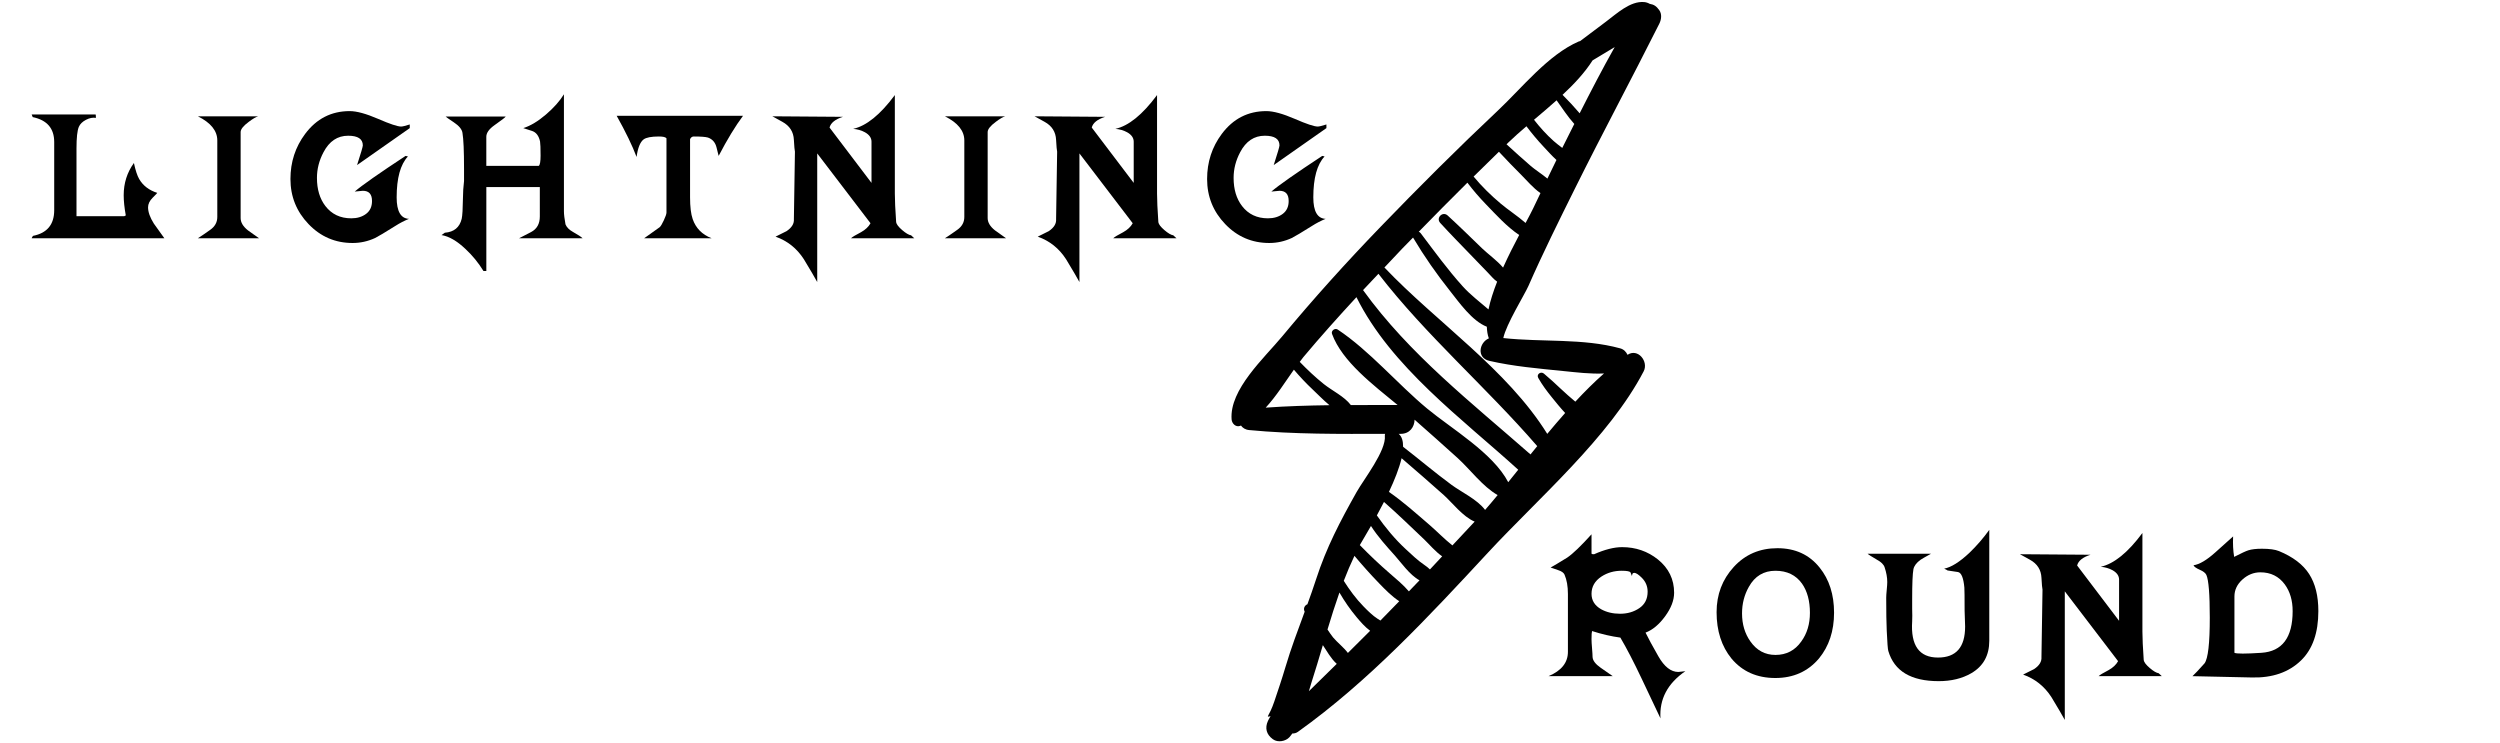 <?xml version="1.0" encoding="utf-8"?>
<!-- Generator: Adobe Illustrator 16.0.0, SVG Export Plug-In . SVG Version: 6.00 Build 0)  -->
<!DOCTYPE svg PUBLIC "-//W3C//DTD SVG 1.1//EN" "http://www.w3.org/Graphics/SVG/1.1/DTD/svg11.dtd">
<svg version="1.1" xmlns="http://www.w3.org/2000/svg" xmlns:xlink="http://www.w3.org/1999/xlink" x="0px" y="0px"
	 width="209.759px" height="62.361px" viewBox="0 0 209.759 62.361" enable-background="new 0 0 209.759 62.361"
	 xml:space="preserve">
<g id="Layer_1">
</g>
<g id="Blindman">
</g>
<g id="Compliments">
</g>
<g id="HAT">
</g>
<g id="speech">
</g>
<g id="TREX_ARMS">
</g>
<g id="slim_shady">
</g>
<g id="TIMEOUT">
</g>
<g id="Truth_or_Dare">
</g>
<g id="ARM_WRESTLE">
</g>
<g id="musical_chairs">
</g>
<g id="never_have_i_ever">
</g>
<g id="Trivia">
</g>
<g id="Drink_Pulling">
</g>
<g id="Sharing_is_Caring">
</g>
<g id="Not_It">
</g>
<g id="Cocktail_of_Doom">
</g>
<g id="Heads_up">
</g>
<g id="Archenemy">
</g>
<g id="battle_of_the_sexes">
</g>
<g id="one_must_drink">
</g>
<g id="rainbow_connection">
</g>
<g id="social_drinking">
</g>
<g id="Spin_the_bottle">
</g>
<g id="accents">
</g>
<g id="Slap">
</g>
<g id="down_the_hatch">
</g>
<g id="rubiks_cube">
</g>
<g id="bar_tender">
</g>
<g id="codenames">
</g>
<g id="hand_switch">
</g>
<g id="make_a_rule">
</g>
<g id="no_guts_no_glory">
</g>
<g id="pass">
</g>
<g id="santa">
</g>
<g id="snake_eyes">
</g>
<g id="lightning_round">
	<g>
		<path d="M13.789,19.989H2.657c0.015-0.045,0.051-0.111,0.11-0.199c1.188-0.234,1.781-0.953,1.781-2.154v-5.721
			c0-1.145-0.602-1.84-1.804-2.09L2.657,9.604h5.368c0.014,0.029,0.021,0.125,0.021,0.287c-0.264-0.045-0.543,0.01-0.836,0.164
			s-0.491,0.35-0.594,0.584c-0.132,0.307-0.198,0.916-0.198,1.824v5.678h4.004l0.132-0.066c-0.117-0.646-0.176-1.211-0.176-1.695
			c0-1.012,0.286-1.914,0.858-2.705c0.132,0.615,0.278,1.064,0.439,1.342c0.323,0.559,0.829,0.945,1.519,1.166
			c0,0.016-0.129,0.15-0.385,0.406c-0.257,0.258-0.386,0.525-0.386,0.805c0,0.395,0.161,0.85,0.484,1.363
			C12.938,18.8,13.231,19.212,13.789,19.989z"/>
		<path d="M21.73,19.989h-5.126c0.234-0.146,0.579-0.381,1.034-0.705c0.396-0.277,0.594-0.637,0.594-1.078v-6.424
			c0-0.807-0.542-1.48-1.628-2.023h5.061c-0.176,0.045-0.44,0.197-0.792,0.463c-0.455,0.336-0.683,0.623-0.683,0.857v7.215
			c0,0.367,0.206,0.713,0.616,1.035L21.73,19.989z"/>
		<path d="M34.381,10.749l-4.423,3.102c0.323-0.996,0.484-1.547,0.484-1.65c0-0.541-0.411-0.813-1.232-0.813
			c-0.895,0-1.584,0.461-2.067,1.385c-0.367,0.689-0.55,1.408-0.55,2.156c0,0.953,0.234,1.738,0.704,2.354
			c0.527,0.689,1.254,1.035,2.178,1.035c0.498,0,0.913-0.125,1.243-0.375c0.33-0.248,0.495-0.607,0.495-1.078
			c0-0.572-0.257-0.857-0.771-0.857c-0.073,0-0.187,0.012-0.341,0.033s-0.268,0.033-0.341,0.033
			c0.615-0.529,2.038-1.525,4.268-2.992l0.198,0.043c-0.631,0.676-0.946,1.82-0.946,3.434c0,1.172,0.345,1.773,1.034,1.803
			c-0.396,0.162-0.777,0.359-1.144,0.594c-0.866,0.543-1.431,0.881-1.694,1.012c-0.602,0.279-1.232,0.42-1.893,0.42
			c-1.451,0-2.684-0.529-3.695-1.586c-1.013-1.055-1.519-2.316-1.519-3.783c0-1.422,0.411-2.684,1.232-3.783
			c0.953-1.277,2.2-1.914,3.74-1.914c0.586,0,1.378,0.217,2.376,0.648c0.997,0.434,1.643,0.648,1.936,0.648
			c0.117,0,0.359-0.059,0.727-0.176V10.749z"/>
		<path d="M48.879,19.989h-5.324c0.178-0.088,0.513-0.26,1.003-0.518c0.49-0.256,0.735-0.693,0.735-1.309v-2.465h-4.488v7.041h-0.24
			c-0.423-0.689-0.927-1.307-1.51-1.848c-0.714-0.676-1.385-1.064-2.012-1.166c0.028-0.029,0.123-0.096,0.282-0.199
			c0.769-0.059,1.239-0.447,1.413-1.166c0.058-0.248,0.094-0.857,0.108-1.826c0-0.395,0.029-0.842,0.088-1.342v-1.012
			c0-1.51-0.044-2.521-0.132-3.035c-0.044-0.295-0.286-0.588-0.726-0.881c-0.44-0.293-0.668-0.455-0.683-0.484h5.038
			c-0.044,0.074-0.359,0.316-0.945,0.727c-0.455,0.322-0.683,0.645-0.683,0.969v2.441h4.4c0.103-0.074,0.153-0.359,0.153-0.857
			c0-0.617-0.015-1.014-0.044-1.189c-0.103-0.469-0.322-0.762-0.659-0.879c-0.265-0.088-0.514-0.168-0.748-0.242
			c0.601-0.191,1.231-0.568,1.892-1.133s1.166-1.133,1.518-1.705v5.631c0-0.146,0,0.625,0,2.311v1.871
			c0,0.264,0.044,0.631,0.131,1.1c0.101,0.25,0.311,0.461,0.629,0.637C48.495,19.696,48.763,19.872,48.879,19.989z"/>
		<path d="M62.343,9.714c-0.646,0.867-1.327,1.988-2.046,3.367l-0.176-0.705c-0.103-0.424-0.345-0.703-0.726-0.836
			c-0.206-0.059-0.602-0.088-1.188-0.088c-0.132,0-0.234,0.074-0.308,0.221v4.885c0,0.791,0.073,1.4,0.22,1.824
			c0.264,0.764,0.792,1.299,1.584,1.607h-5.654c0.322-0.221,0.756-0.529,1.298-0.924c0.089-0.074,0.206-0.268,0.353-0.584
			c0.146-0.314,0.22-0.531,0.22-0.648v-6.227c-0.073-0.102-0.286-0.154-0.638-0.154c-0.631,0-1.056,0.082-1.276,0.242
			c-0.293,0.221-0.491,0.713-0.594,1.475c-0.352-0.939-0.909-2.09-1.672-3.455H62.343z"/>
		<path d="M76.708,19.989h-5.302c0.103-0.104,0.382-0.271,0.838-0.508c0.368-0.205,0.633-0.455,0.795-0.75l-4.471-5.859v10.791
			c-0.206-0.383-0.58-1.02-1.122-1.914c-0.587-0.91-1.379-1.541-2.376-1.893c0.308-0.16,0.616-0.314,0.924-0.461
			c0.44-0.295,0.646-0.631,0.616-1.014l0.088-5.652c-0.029-0.117-0.059-0.447-0.088-0.99c-0.029-0.676-0.353-1.182-0.968-1.518
			l-0.836-0.463l5.918,0.045c-0.646,0.205-1.02,0.506-1.122,0.9l3.52,4.643v-3.455c0-0.322-0.184-0.586-0.55-0.791
			c-0.294-0.162-0.624-0.256-0.99-0.287c1.114-0.248,2.28-1.193,3.498-2.836v8.271c0,0.543,0.036,1.342,0.11,2.398
			c0.029,0.176,0.197,0.395,0.506,0.66c0.308,0.264,0.557,0.41,0.748,0.439C76.503,19.79,76.591,19.872,76.708,19.989z"/>
		<path d="M84.408,19.989h-5.126c0.234-0.146,0.579-0.381,1.034-0.705c0.396-0.277,0.594-0.637,0.594-1.078v-6.424
			c0-0.807-0.542-1.48-1.628-2.023h5.061c-0.176,0.045-0.44,0.197-0.792,0.463c-0.455,0.336-0.683,0.623-0.683,0.857v7.215
			c0,0.367,0.206,0.713,0.616,1.035L84.408,19.989z"/>
		<path d="M98.708,19.989h-5.302c0.103-0.104,0.382-0.271,0.838-0.508c0.368-0.205,0.633-0.455,0.795-0.75l-4.471-5.859v10.791
			c-0.206-0.383-0.58-1.02-1.122-1.914c-0.587-0.91-1.379-1.541-2.376-1.893c0.308-0.16,0.616-0.314,0.924-0.461
			c0.44-0.295,0.646-0.631,0.616-1.014l0.088-5.652c-0.029-0.117-0.059-0.447-0.088-0.99c-0.029-0.676-0.353-1.182-0.968-1.518
			l-0.836-0.463l5.918,0.045c-0.646,0.205-1.02,0.506-1.122,0.9l3.52,4.643v-3.455c0-0.322-0.184-0.586-0.55-0.791
			c-0.294-0.162-0.624-0.256-0.99-0.287c1.114-0.248,2.28-1.193,3.498-2.836v8.271c0,0.543,0.036,1.342,0.11,2.398
			c0.029,0.176,0.197,0.395,0.506,0.66c0.308,0.264,0.557,0.41,0.748,0.439C98.503,19.79,98.591,19.872,98.708,19.989z"/>
		<path d="M111.292,10.749l-4.423,3.102c0.323-0.996,0.484-1.547,0.484-1.65c0-0.541-0.411-0.813-1.232-0.813
			c-0.895,0-1.584,0.461-2.067,1.385c-0.367,0.689-0.55,1.408-0.55,2.156c0,0.953,0.234,1.738,0.704,2.354
			c0.527,0.689,1.254,1.035,2.178,1.035c0.498,0,0.913-0.125,1.243-0.375c0.33-0.248,0.495-0.607,0.495-1.078
			c0-0.572-0.257-0.857-0.771-0.857c-0.073,0-0.187,0.012-0.341,0.033s-0.268,0.033-0.341,0.033
			c0.615-0.529,2.038-1.525,4.268-2.992l0.198,0.043c-0.631,0.676-0.946,1.82-0.946,3.434c0,1.172,0.345,1.773,1.034,1.803
			c-0.396,0.162-0.777,0.359-1.144,0.594c-0.866,0.543-1.431,0.881-1.694,1.012c-0.602,0.279-1.232,0.42-1.893,0.42
			c-1.451,0-2.684-0.529-3.695-1.586c-1.013-1.055-1.519-2.316-1.519-3.783c0-1.422,0.411-2.684,1.232-3.783
			c0.953-1.277,2.2-1.914,3.74-1.914c0.586,0,1.378,0.217,2.376,0.648c0.997,0.434,1.643,0.648,1.936,0.648
			c0.117,0,0.359-0.059,0.727-0.176V10.749z"/>
	</g>
	<g>
		<path d="M132.154,15.797c2.299-4.63,4.746-9.184,7.065-13.803c0.173-0.341,0.24-0.805,0-1.14
			c-0.237-0.333-0.447-0.475-0.805-0.533c-0.138-0.08-0.294-0.133-0.464-0.148c-1.173-0.104-2.322,0.987-3.206,1.647
			c-0.724,0.541-1.443,1.088-2.167,1.628c-0.038,0.013-0.075,0.015-0.112,0.03c-2.573,1.116-4.761,3.893-6.782,5.793
			c-3.365,3.167-6.636,6.431-9.845,9.756c-2.857,2.961-5.614,6.011-8.241,9.179c-1.518,1.829-4.455,4.479-4.261,6.985
			c0.026,0.342,0.345,0.675,0.715,0.544c0.023-0.008,0.045-0.024,0.069-0.033c0.141,0.198,0.363,0.351,0.688,0.382
			c3.777,0.36,7.61,0.325,11.409,0.318c-0.019,0.048-0.029,0.098-0.024,0.15c0.137,1.248-1.773,3.672-2.367,4.728
			c-1.389,2.472-2.53,4.633-3.407,7.338c-0.227,0.7-0.472,1.392-0.723,2.082c-0.205,0.079-0.36,0.32-0.246,0.587
			c0.006,0.012,0.012,0.022,0.018,0.034c-0.572,1.552-1.157,3.096-1.624,4.679c-0.284,0.964-0.608,1.917-0.929,2.868
			c-0.435,1.287-0.781,1.345-0.308,1.216c-0.075,0.135-0.161,0.263-0.222,0.405c-0.273,0.597-0.128,1.139,0.4,1.523
			c0.01,0.007,0.021,0.015,0.032,0.022c0.391,0.285,1.051,0.168,1.367-0.177c0.089-0.097,0.166-0.208,0.246-0.316
			c0.154,0.004,0.314-0.026,0.471-0.139c5.932-4.234,11.009-9.708,15.942-15.031c4.239-4.572,10.166-9.662,13.066-15.215
			c0.43-0.822-0.48-1.97-1.355-1.386c-0.114-0.248-0.311-0.459-0.609-0.541c-3.125-0.86-6.557-0.509-9.812-0.865
			c0.232-1.145,1.781-3.629,2.106-4.369C129.455,21.226,130.809,18.508,132.154,15.797z M133.624,5.066
			c0.622-0.365,1.239-0.738,1.855-1.116c-1.026,1.824-1.993,3.685-2.94,5.556c-0.456-0.535-0.939-1.055-1.436-1.549
			C132.074,7.052,132.965,6.101,133.624,5.066z M130.604,8.416c0.484,0.67,0.939,1.381,1.485,1.984
			c-0.335,0.671-0.679,1.337-1.009,2.011c-0.246-0.188-0.496-0.376-0.727-0.581c-0.6-0.536-1.145-1.144-1.645-1.781
			C129.339,9.516,129.982,8.974,130.604,8.416z M126.553,11.96c0.47-0.455,0.987-0.909,1.52-1.366
			c0.448,0.596,0.926,1.168,1.438,1.713c0.336,0.359,0.692,0.758,1.08,1.116c-0.253,0.521-0.507,1.04-0.757,1.562
			c-0.464-0.386-1.009-0.723-1.394-1.056c-0.688-0.595-1.364-1.206-2.037-1.822C126.452,12.059,126.501,12.009,126.553,11.96z
			 M106.197,34.203c0.877-0.949,1.622-2.136,2.364-3.186c0.497,0.583,1.021,1.143,1.586,1.673c0.39,0.363,0.879,0.878,1.401,1.308
			C109.762,34.022,107.975,34.075,106.197,34.203z M109.82,57.994c0.066-0.233,0.133-0.461,0.201-0.675
			c0.336-1.033,0.651-2.107,0.971-3.191c0.003,0.003,0.006,0.008,0.008,0.013c0.307,0.458,0.681,1.137,1.159,1.558
			C111.382,56.465,110.604,57.231,109.82,57.994z M113.093,54.784c-0.355-0.474-0.903-0.895-1.241-1.301
			c-0.172-0.207-0.314-0.441-0.47-0.664c0.313-1.043,0.643-2.083,1.001-3.103c0.425,0.735,0.91,1.435,1.461,2.091
			c0.3,0.357,0.681,0.799,1.116,1.118C114.338,53.546,113.718,54.167,113.093,54.784z M115.821,52.066
			c-0.077-0.047-0.151-0.094-0.229-0.144c-0.444-0.284-0.826-0.672-1.194-1.047c-0.63-0.644-1.166-1.378-1.651-2.14
			c0.274-0.72,0.574-1.418,0.896-2.098c0.669,0.797,1.361,1.574,2.086,2.321c0.536,0.553,1.044,1.073,1.673,1.487
			C116.873,50.985,116.353,51.532,115.821,52.066z M118.21,49.618c-0.47-0.551-1.052-1.031-1.618-1.522
			c-0.867-0.75-1.699-1.539-2.498-2.361c0.198-0.342,0.541-0.915,0.935-1.604c0.575,0.895,1.313,1.714,2.003,2.479
			c0.478,0.529,1.252,1.646,2.07,2.08C118.804,48.998,118.509,49.31,118.21,49.618z M119.978,47.778
			c-0.141-0.139-0.297-0.26-0.468-0.377c-0.559-0.377-1.059-0.862-1.553-1.317c-0.917-0.846-1.718-1.816-2.434-2.839
			c0.198-0.361,0.399-0.742,0.598-1.131c1.16,1.019,2.27,2.098,3.389,3.161c0.402,0.383,0.917,1.006,1.493,1.403
			C120.658,47.043,120.323,47.416,119.978,47.778z M121.862,45.762c-0.644-0.506-1.339-1.22-1.929-1.727
			c-1.106-0.949-2.196-1.933-3.396-2.763c0.468-0.988,0.862-1.979,1.062-2.826c1.188,1.023,2.375,2.048,3.542,3.093
			c0.693,0.62,1.602,1.819,2.588,2.226C123.111,44.436,122.486,45.097,121.862,45.762z M124.604,42.784
			c-0.652-0.876-1.998-1.503-2.807-2.098c-1.39-1.021-2.709-2.143-4.073-3.2c0.005-0.472-0.096-0.856-0.37-1.085
			c0.056,0,0.111,0,0.167,0c0.771,0.002,1.157-0.59,1.167-1.188c1.208,1.069,2.423,2.135,3.616,3.222
			c1.074,0.978,2.084,2.38,3.353,3.104C125.306,41.963,124.956,42.382,124.604,42.784z M126.545,40.457
			c-1.277-2.454-4.793-4.509-6.802-6.176c-2.497-2.071-4.828-4.854-7.508-6.633c-0.228-0.151-0.569,0.1-0.475,0.365
			c0.844,2.32,3.479,4.295,5.503,5.967c-1.304,0.002-2.611,0.001-3.922,0.006c-0.539-0.718-1.573-1.206-2.269-1.762
			c-0.714-0.57-1.381-1.203-2.019-1.861c0.101-0.131,0.2-0.275,0.302-0.397c1.437-1.716,2.935-3.386,4.456-5.033
			c2.891,5.838,8.867,10.199,13.568,14.474c0.002,0.001,0.004,0.001,0.007,0.003C127.105,39.761,126.825,40.11,126.545,40.457z
			 M128.414,38.128c-4.951-4.347-10.167-8.405-14.049-13.788c0.428-0.46,0.861-0.911,1.291-1.368
			c3.978,5.156,9.053,9.521,13.324,14.461C128.793,37.665,128.601,37.896,128.414,38.128z M131.141,31.129
			c1.169,0.117,2.305,0.26,3.441,0.206c-0.829,0.729-1.629,1.529-2.406,2.366c-0.42-0.354-0.836-0.714-1.238-1.096
			c-0.463-0.438-0.914-0.854-1.399-1.259c-0.255-0.213-0.649,0.053-0.473,0.366c0.333,0.586,0.712,1.094,1.141,1.624
			c0.342,0.423,0.714,0.887,1.115,1.314c-0.507,0.575-1.009,1.157-1.502,1.753c-3.37-5.423-9.294-9.366-13.662-13.96
			c0.501-0.531,0.999-1.067,1.504-1.595c0.296-0.309,0.602-0.608,0.898-0.916c0.002,0.003,0.002,0.006,0.004,0.009
			c0.935,1.574,1.983,3.069,3.122,4.502c0.746,0.939,1.831,2.492,3.064,2.971c0.013,0.354,0.06,0.687,0.17,0.975
			c-0.819,0.353-1.043,1.641,0.047,1.89C126.99,30.743,129.08,30.92,131.141,31.129z M126.113,22.452
			c-0.513-0.605-1.278-1.147-1.76-1.613c-0.957-0.925-1.906-1.858-2.889-2.758c-0.42-0.385-1.008,0.203-0.623,0.624
			c0.829,0.906,1.69,1.783,2.544,2.667c0.484,0.501,0.967,1.002,1.45,1.502c0.264,0.271,0.487,0.557,0.78,0.758
			c-0.313,0.799-0.573,1.593-0.726,2.33c-0.727-0.631-1.504-1.208-2.164-1.94c-1.267-1.405-2.384-2.945-3.522-4.454
			c-0.047-0.063-0.104-0.099-0.164-0.124c1.348-1.386,2.711-2.756,4.081-4.117c0.478,0.635,0.997,1.236,1.556,1.813
			c0.798,0.824,1.76,1.893,2.789,2.576C127.03,20.541,126.55,21.48,126.113,22.452z M125.891,17.064
			c-0.815-0.687-1.572-1.432-2.25-2.249c0.705-0.696,1.414-1.39,2.124-2.082c0.623,0.667,1.253,1.327,1.902,1.969
			c0.417,0.411,0.974,1.086,1.584,1.499c-0.203,0.427-0.41,0.854-0.612,1.28c-0.145,0.304-0.371,0.728-0.637,1.226
			C127.334,18.121,126.553,17.624,125.891,17.064z"/>
	</g>
	<g>
		<path d="M141.41,56.314c-1.496,1.026-2.192,2.347-2.09,3.96l-1.584-3.344c-0.66-1.394-1.254-2.537-1.782-3.433
			c-0.763-0.103-1.555-0.285-2.376-0.55c-0.029,0.088-0.044,0.315-0.044,0.683c0,0.176,0.015,0.433,0.044,0.77
			c0.029,0.338,0.044,0.58,0.044,0.726c0.015,0.294,0.242,0.595,0.682,0.902l1.013,0.704h-5.391
			c1.086-0.454,1.628-1.135,1.628-2.042v-4.854c0-0.644-0.095-1.186-0.285-1.625c-0.074-0.16-0.25-0.285-0.528-0.373
			c-0.19-0.073-0.403-0.146-0.638-0.22c0.265-0.146,0.73-0.425,1.395-0.835c0.473-0.321,1.151-0.973,2.037-1.954v1.629
			c0.059,0.044,0.131,0.059,0.22,0.043c0.892-0.396,1.674-0.594,2.346-0.594c1.141,0,2.143,0.345,3.005,1.034
			c0.906,0.733,1.359,1.665,1.359,2.794c0,0.631-0.253,1.291-0.759,1.98s-1.053,1.144-1.639,1.363
			c0.22,0.455,0.579,1.119,1.078,1.991c0.498,0.873,1.056,1.31,1.672,1.31c0.073,0,0.176-0.012,0.308-0.033
			C141.256,56.325,141.352,56.314,141.41,56.314z M138.242,49.648c0-0.454-0.162-0.843-0.484-1.166
			c-0.278-0.278-0.491-0.418-0.638-0.418c-0.073,0-0.125,0.029-0.154,0.088c-0.029,0.103-0.044,0.162-0.044,0.176
			c-0.029-0.088-0.065-0.183-0.109-0.286c-0.044-0.102-0.294-0.153-0.748-0.153c-0.631,0-1.196,0.161-1.694,0.483
			c-0.558,0.367-0.836,0.852-0.836,1.452c0,0.558,0.271,0.99,0.813,1.298c0.455,0.25,0.982,0.374,1.584,0.374
			c0.616,0,1.155-0.157,1.617-0.473S138.242,50.25,138.242,49.648z"/>
		<path d="M153.884,51.408c0,1.54-0.426,2.824-1.276,3.851c-0.924,1.085-2.142,1.628-3.651,1.628c-1.54,0-2.766-0.543-3.675-1.628
			c-0.836-1.026-1.254-2.325-1.254-3.895c0-1.481,0.48-2.746,1.441-3.795c0.96-1.049,2.182-1.573,3.663-1.573
			c1.496,0,2.677,0.543,3.542,1.628C153.48,48.622,153.884,49.883,153.884,51.408z M151.859,51.419c0-1-0.221-1.816-0.662-2.449
			c-0.516-0.721-1.259-1.081-2.23-1.081c-0.986,0-1.73,0.448-2.231,1.346c-0.383,0.677-0.573,1.42-0.573,2.229
			c0,0.912,0.235,1.699,0.706,2.361c0.53,0.75,1.229,1.125,2.099,1.125c0.912,0,1.634-0.375,2.164-1.125
			C151.616,53.163,151.859,52.361,151.859,51.419z"/>
		<path d="M166.908,44.456v9.307c0,1.231-0.506,2.142-1.519,2.728c-0.763,0.44-1.672,0.66-2.728,0.66
			c-2.317,0-3.726-0.843-4.224-2.53c-0.044-0.132-0.089-0.704-0.133-1.716c-0.029-0.63-0.044-1.547-0.044-2.75
			c0-0.146,0.015-0.366,0.044-0.66c0.029-0.293,0.044-0.513,0.044-0.66c0-0.381-0.073-0.792-0.22-1.231
			c-0.073-0.234-0.286-0.447-0.638-0.638c-0.455-0.265-0.719-0.433-0.792-0.507h5.324c-0.528,0.294-0.821,0.463-0.878,0.507
			c-0.343,0.249-0.542,0.513-0.6,0.792c-0.071,0.381-0.106,1.225-0.106,2.529c0,0.104,0,0.367,0,0.792
			c0.014,0.426,0.014,0.778,0,1.057c-0.133,2.023,0.59,3.036,2.167,3.036c1.518,0,2.276-0.865,2.276-2.597
			c0-0.146-0.007-0.37-0.021-0.671s-0.022-0.524-0.022-0.671c0-1.114-0.008-1.76-0.021-1.936c-0.074-0.807-0.25-1.239-0.528-1.299
			c-0.161-0.029-0.455-0.073-0.88-0.132c-0.029-0.029-0.125-0.08-0.286-0.153c0.595-0.118,1.298-0.558,2.109-1.32
			C165.856,45.791,166.415,45.146,166.908,44.456z"/>
		<path d="M181.384,56.732h-5.302c0.103-0.103,0.382-0.271,0.838-0.508c0.368-0.205,0.633-0.455,0.795-0.75l-4.471-5.858v10.79
			c-0.206-0.382-0.58-1.02-1.122-1.914c-0.587-0.909-1.379-1.54-2.376-1.892c0.308-0.161,0.616-0.315,0.924-0.462
			c0.44-0.294,0.646-0.631,0.616-1.013l0.088-5.653c-0.029-0.117-0.059-0.447-0.088-0.99c-0.029-0.675-0.353-1.181-0.968-1.518
			l-0.836-0.463l5.918,0.045c-0.646,0.205-1.02,0.506-1.122,0.901l3.52,4.642v-3.454c0-0.322-0.184-0.586-0.55-0.792
			c-0.294-0.161-0.624-0.256-0.99-0.286c1.114-0.249,2.28-1.194,3.498-2.837v8.271c0,0.543,0.036,1.342,0.11,2.398
			c0.029,0.176,0.197,0.396,0.506,0.66c0.308,0.264,0.557,0.41,0.748,0.439C181.179,56.534,181.267,56.615,181.384,56.732z"/>
		<path d="M194.518,51.276c0,1.818-0.484,3.197-1.452,4.136c-1.026,0.998-2.405,1.475-4.136,1.431l-4.973-0.11
			c0.205-0.19,0.543-0.55,1.013-1.078c0.293-0.396,0.439-1.672,0.439-3.828c0-1.965-0.096-3.16-0.286-3.586
			c-0.073-0.161-0.26-0.308-0.561-0.439c-0.301-0.133-0.473-0.257-0.518-0.374c0.499-0.073,1.107-0.433,1.826-1.078l1.496-1.342
			c-0.029,0.63,0,1.202,0.088,1.716c0.602-0.309,0.997-0.491,1.188-0.55c0.278-0.089,0.66-0.133,1.144-0.133
			c0.631,0,1.107,0.066,1.431,0.198c1.173,0.484,2.016,1.126,2.529,1.925C194.261,48.963,194.518,50,194.518,51.276z
			 M192.361,51.276c0-0.895-0.22-1.643-0.66-2.244c-0.499-0.674-1.181-1.012-2.046-1.012c-0.558,0-1.06,0.202-1.507,0.604
			c-0.447,0.404-0.671,0.877-0.671,1.419v4.73c0.176,0.088,0.931,0.088,2.266,0C191.488,54.657,192.361,53.491,192.361,51.276z"/>
	</g>
</g>
<g id="Bro">
</g>
<g id="LeastDrunk">
</g>
<g id="Know_It_All">
</g>
<g id="EyeContact">
</g>
<g id="UnderGuesser">
</g>
<g id="GodSaveTheQUeen">
</g>
<g id="Ghost">
</g>
<g id="Fortune_Teller">
</g>
<g id="DrinkSwap">
</g>
<g id="DickTator">
</g>
<g id="_x34_Eyes">
</g>
<g id="BabyTalk">
</g>
<g id="Backseat_Driver">
</g>
<g id="BAtman">
</g>
<g id="bodyguard">
</g>
<g id="BuckleUp">
</g>
<g id="RockPaperScissors">
</g>
<g id="Roger_Roger">
</g>
<g id="RoyaleWe">
</g>
<g id="Skip">
</g>
<g id="SwineRules">
</g>
<g id="Touchy_Feeley">
</g>
<g id="Wasted_Education">
</g>
<g id="Layer_86">
</g>
<g id="PointOfNoReturn">
</g>
<g id="Pirate">
</g>
<g id="Thief">
</g>
<g id="DepthPerception">
</g>
<g id="Narcissist">
</g>
<g id="MammaBird">
</g>
<g id="Staringcontest">
</g>
<g id="Cartwheel">
</g>
<g id="Censored">
</g>
<g id="Depersonalization">
</g>
<g id="threeman">
</g>
<g id="_x32__truths_and_a_lie">
</g>
<g id="cray_cray_cat_lady">
</g>
<g id="siblings">
</g>
<g id="later">
</g>
<g id="waterfall">
</g>
<g id="cheers">
</g>
<g id="rhyme">
</g>
<g id="categories">
</g>
<g id="tits">
</g>
<g id="dicks">
</g>
<g id="questions">
</g>
<g id="double_hands">
</g>
<g id="rewind">
</g>
<g id="Cryptkeeper">
</g>
<g id="Take_2_and_Redo">
</g>
<g id="Embryo">
</g>
<g id="I_am_Groot">
</g>
<g id="Mini_Me">
</g>
<g id="Ditto_1_">
</g>
<g id="reverse">
</g>
</svg>
